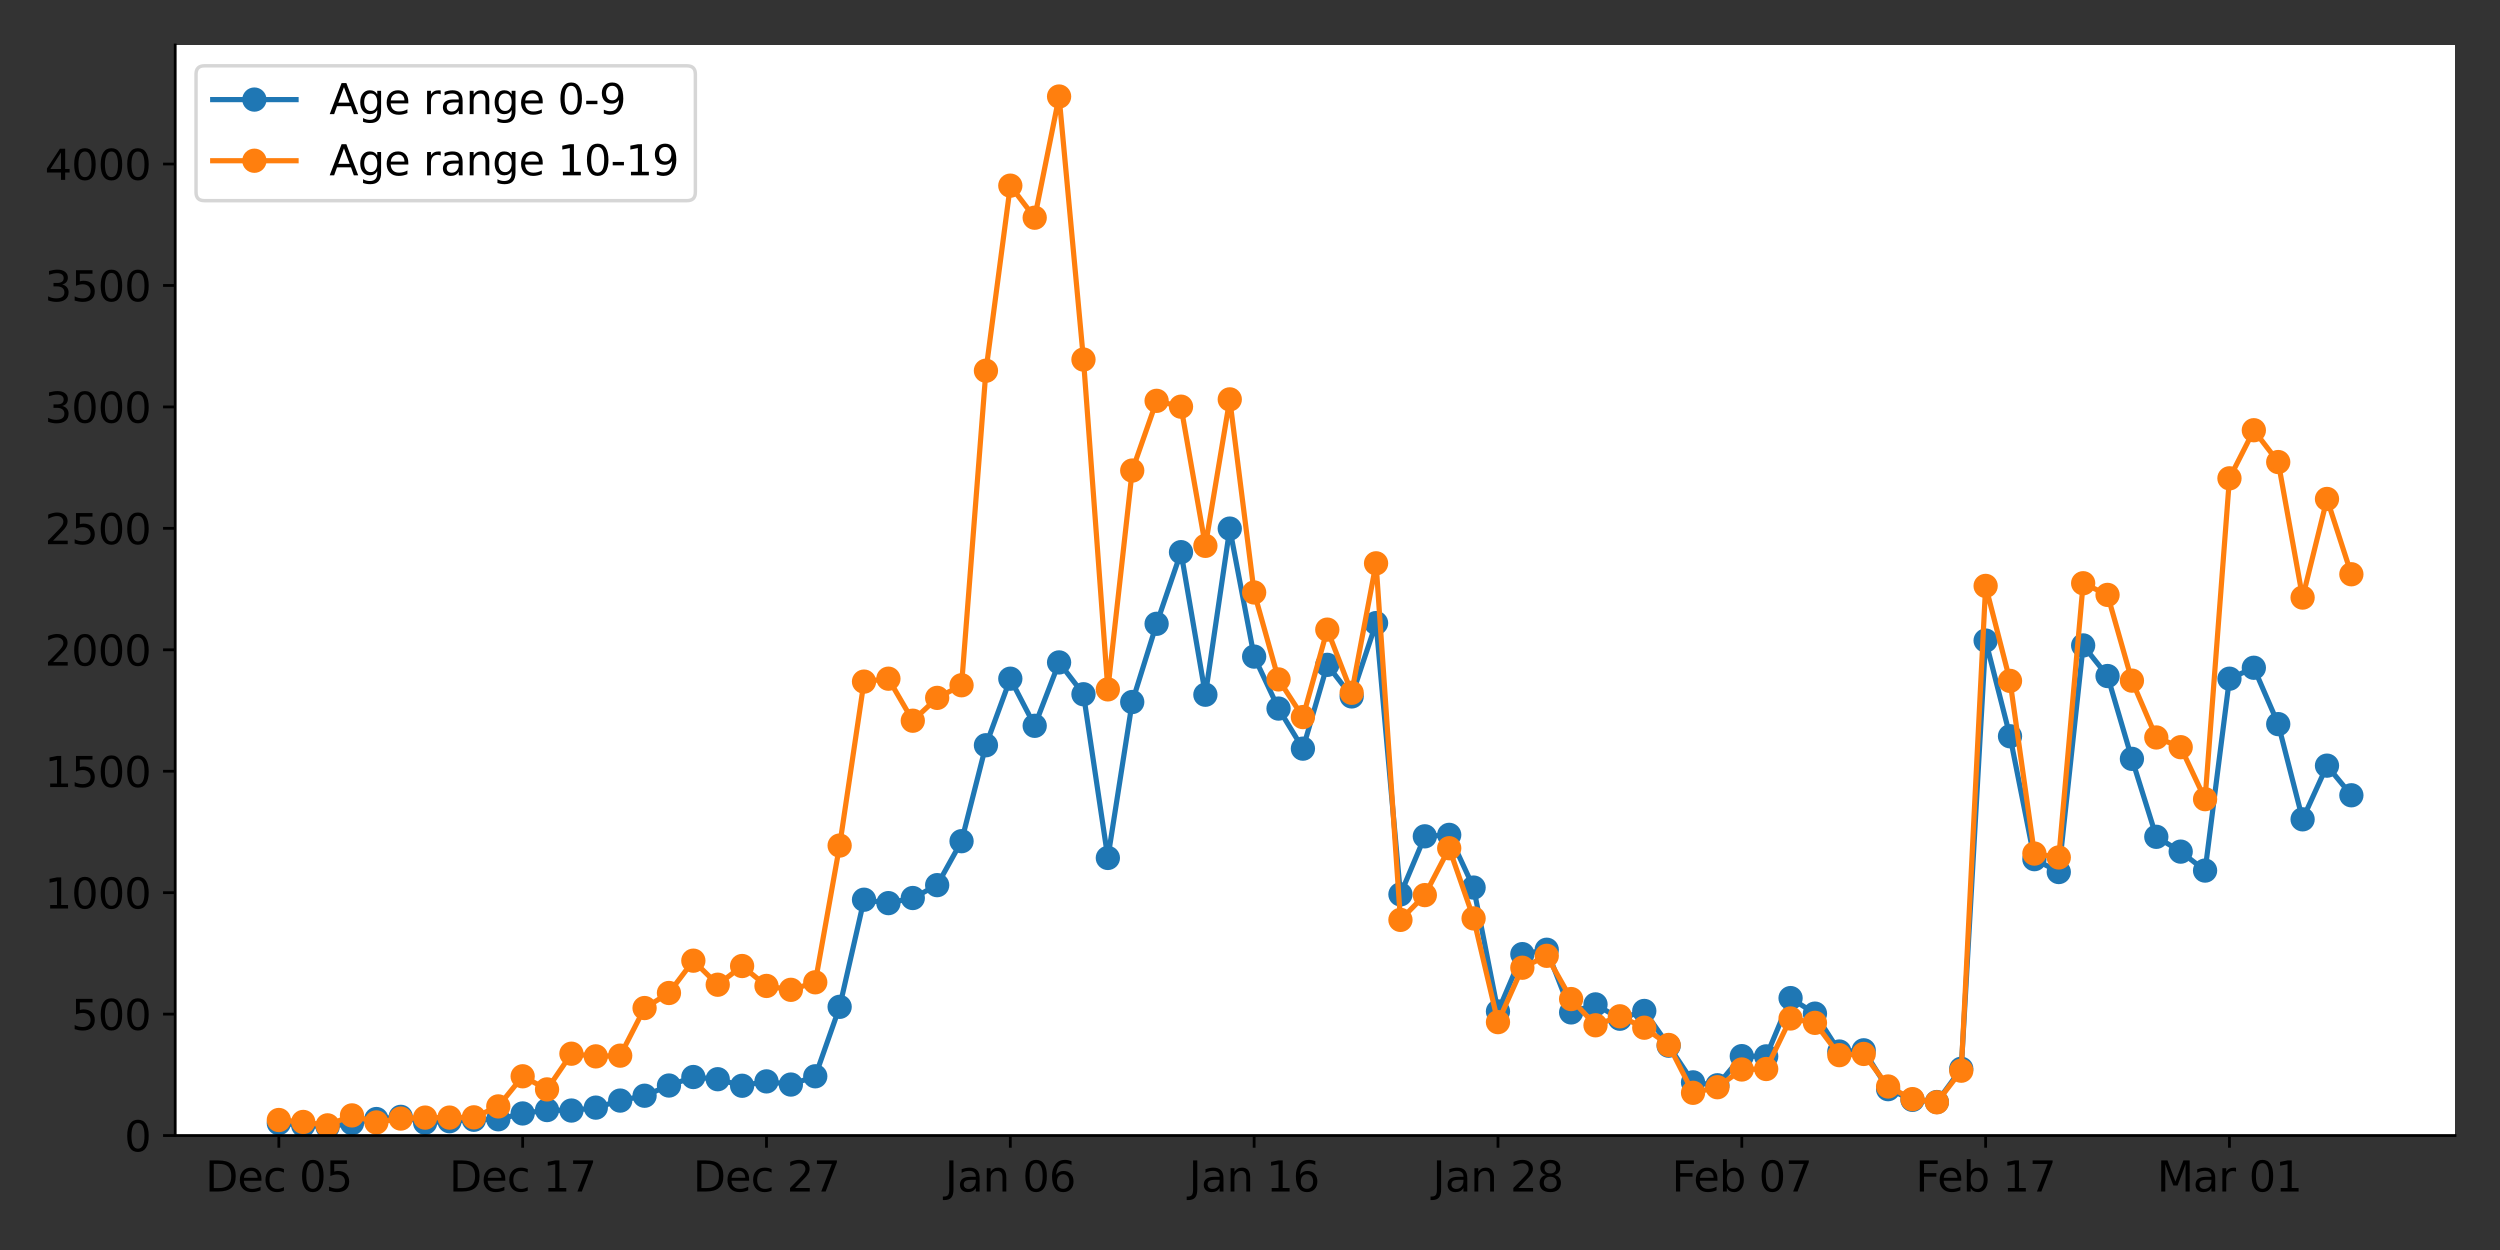 <?xml version="1.0" encoding="utf-8" standalone="no"?>
<!DOCTYPE svg PUBLIC "-//W3C//DTD SVG 1.1//EN"
  "http://www.w3.org/Graphics/SVG/1.1/DTD/svg11.dtd">
<svg xmlns:xlink="http://www.w3.org/1999/xlink" width="720pt" height="360pt" viewBox="0 0 720 360" xmlns="http://www.w3.org/2000/svg" version="1.1">
 <rect x="0" y="0" width="720" height="360" fill="#333333" stroke="none"/>
 <defs>
  <style type="text/css">*{stroke-linejoin: round; stroke-linecap: butt}</style>
 </defs>
 <g id="figure_1">
  <g id="patch_1">
   <path d="M 0 360 
L 720 360 
L 720 0 
L 0 0 
L 0 360 
z
" style="fill: none"/>
  </g>
  <g id="axes_1">
   <g id="patch_2">
    <path d="M 50.46 327.04 
L 707.04 327.04 
L 707.04 12.96 
L 50.46 12.96 
z
" style="fill: #ffffff"/>
   </g>
   <g id="matplotlib.axis_1">
    <g id="xtick_1">
     <g id="line2d_1">
      <defs>
       <path id="m0ef65690ad" d="M 0 0 
L 0 3.5 
" style="stroke: #000000; stroke-width: 0.8"/>
      </defs>
      <g>
       <use xlink:href="#m0ef65690ad" x="80.305" y="327.04" style="stroke: #000000; stroke-width: 0.8"/>
      </g>
     </g>
     <g id="text_1">
      <!-- Dec 05 -->
      <g transform="translate(59.152 343.158)scale(0.12 -0.12)">
       <defs>
        <path id="DejaVuSans-44" d="M 1259 4147 
L 1259 519 
L 2022 519 
Q 2988 519 3436 956 
Q 3884 1394 3884 2338 
Q 3884 3275 3436 3711 
Q 2988 4147 2022 4147 
L 1259 4147 
z
M 628 4666 
L 1925 4666 
Q 3281 4666 3915 4102 
Q 4550 3538 4550 2338 
Q 4550 1131 3912 565 
Q 3275 0 1925 0 
L 628 0 
L 628 4666 
z
" transform="scale(0.016)"/>
        <path id="DejaVuSans-65" d="M 3597 1894 
L 3597 1613 
L 953 1613 
Q 991 1019 1311 708 
Q 1631 397 2203 397 
Q 2534 397 2845 478 
Q 3156 559 3463 722 
L 3463 178 
Q 3153 47 2828 -22 
Q 2503 -91 2169 -91 
Q 1331 -91 842 396 
Q 353 884 353 1716 
Q 353 2575 817 3079 
Q 1281 3584 2069 3584 
Q 2775 3584 3186 3129 
Q 3597 2675 3597 1894 
z
M 3022 2063 
Q 3016 2534 2758 2815 
Q 2500 3097 2075 3097 
Q 1594 3097 1305 2825 
Q 1016 2553 972 2059 
L 3022 2063 
z
" transform="scale(0.016)"/>
        <path id="DejaVuSans-63" d="M 3122 3366 
L 3122 2828 
Q 2878 2963 2633 3030 
Q 2388 3097 2138 3097 
Q 1578 3097 1268 2742 
Q 959 2388 959 1747 
Q 959 1106 1268 751 
Q 1578 397 2138 397 
Q 2388 397 2633 464 
Q 2878 531 3122 666 
L 3122 134 
Q 2881 22 2623 -34 
Q 2366 -91 2075 -91 
Q 1284 -91 818 406 
Q 353 903 353 1747 
Q 353 2603 823 3093 
Q 1294 3584 2113 3584 
Q 2378 3584 2631 3529 
Q 2884 3475 3122 3366 
z
" transform="scale(0.016)"/>
        <path id="DejaVuSans-20" transform="scale(0.016)"/>
        <path id="DejaVuSans-30" d="M 2034 4250 
Q 1547 4250 1301 3770 
Q 1056 3291 1056 2328 
Q 1056 1369 1301 889 
Q 1547 409 2034 409 
Q 2525 409 2770 889 
Q 3016 1369 3016 2328 
Q 3016 3291 2770 3770 
Q 2525 4250 2034 4250 
z
M 2034 4750 
Q 2819 4750 3233 4129 
Q 3647 3509 3647 2328 
Q 3647 1150 3233 529 
Q 2819 -91 2034 -91 
Q 1250 -91 836 529 
Q 422 1150 422 2328 
Q 422 3509 836 4129 
Q 1250 4750 2034 4750 
z
" transform="scale(0.016)"/>
        <path id="DejaVuSans-35" d="M 691 4666 
L 3169 4666 
L 3169 4134 
L 1269 4134 
L 1269 2991 
Q 1406 3038 1543 3061 
Q 1681 3084 1819 3084 
Q 2600 3084 3056 2656 
Q 3513 2228 3513 1497 
Q 3513 744 3044 326 
Q 2575 -91 1722 -91 
Q 1428 -91 1123 -41 
Q 819 9 494 109 
L 494 744 
Q 775 591 1075 516 
Q 1375 441 1709 441 
Q 2250 441 2565 725 
Q 2881 1009 2881 1497 
Q 2881 1984 2565 2268 
Q 2250 2553 1709 2553 
Q 1456 2553 1204 2497 
Q 953 2441 691 2322 
L 691 4666 
z
" transform="scale(0.016)"/>
       </defs>
       <use xlink:href="#DejaVuSans-44"/>
       <use xlink:href="#DejaVuSans-65" x="77.002"/>
       <use xlink:href="#DejaVuSans-63" x="138.525"/>
       <use xlink:href="#DejaVuSans-20" x="193.506"/>
       <use xlink:href="#DejaVuSans-30" x="225.293"/>
       <use xlink:href="#DejaVuSans-35" x="288.916"/>
      </g>
     </g>
    </g>
    <g id="xtick_2">
     <g id="line2d_2">
      <g>
       <use xlink:href="#m0ef65690ad" x="150.527" y="327.04" style="stroke: #000000; stroke-width: 0.8"/>
      </g>
     </g>
     <g id="text_2">
      <!-- Dec 17 -->
      <g transform="translate(129.374 343.158)scale(0.12 -0.12)">
       <defs>
        <path id="DejaVuSans-31" d="M 794 531 
L 1825 531 
L 1825 4091 
L 703 3866 
L 703 4441 
L 1819 4666 
L 2450 4666 
L 2450 531 
L 3481 531 
L 3481 0 
L 794 0 
L 794 531 
z
" transform="scale(0.016)"/>
        <path id="DejaVuSans-37" d="M 525 4666 
L 3525 4666 
L 3525 4397 
L 1831 0 
L 1172 0 
L 2766 4134 
L 525 4134 
L 525 4666 
z
" transform="scale(0.016)"/>
       </defs>
       <use xlink:href="#DejaVuSans-44"/>
       <use xlink:href="#DejaVuSans-65" x="77.002"/>
       <use xlink:href="#DejaVuSans-63" x="138.525"/>
       <use xlink:href="#DejaVuSans-20" x="193.506"/>
       <use xlink:href="#DejaVuSans-31" x="225.293"/>
       <use xlink:href="#DejaVuSans-37" x="288.916"/>
      </g>
     </g>
    </g>
    <g id="xtick_3">
     <g id="line2d_3">
      <g>
       <use xlink:href="#m0ef65690ad" x="220.749" y="327.04" style="stroke: #000000; stroke-width: 0.8"/>
      </g>
     </g>
     <g id="text_3">
      <!-- Dec 27 -->
      <g transform="translate(199.597 343.158)scale(0.12 -0.12)">
       <defs>
        <path id="DejaVuSans-32" d="M 1228 531 
L 3431 531 
L 3431 0 
L 469 0 
L 469 531 
Q 828 903 1448 1529 
Q 2069 2156 2228 2338 
Q 2531 2678 2651 2914 
Q 2772 3150 2772 3378 
Q 2772 3750 2511 3984 
Q 2250 4219 1831 4219 
Q 1534 4219 1204 4116 
Q 875 4013 500 3803 
L 500 4441 
Q 881 4594 1212 4672 
Q 1544 4750 1819 4750 
Q 2544 4750 2975 4387 
Q 3406 4025 3406 3419 
Q 3406 3131 3298 2873 
Q 3191 2616 2906 2266 
Q 2828 2175 2409 1742 
Q 1991 1309 1228 531 
z
" transform="scale(0.016)"/>
       </defs>
       <use xlink:href="#DejaVuSans-44"/>
       <use xlink:href="#DejaVuSans-65" x="77.002"/>
       <use xlink:href="#DejaVuSans-63" x="138.525"/>
       <use xlink:href="#DejaVuSans-20" x="193.506"/>
       <use xlink:href="#DejaVuSans-32" x="225.293"/>
       <use xlink:href="#DejaVuSans-37" x="288.916"/>
      </g>
     </g>
    </g>
    <g id="xtick_4">
     <g id="line2d_4">
      <g>
       <use xlink:href="#m0ef65690ad" x="290.972" y="327.04" style="stroke: #000000; stroke-width: 0.8"/>
      </g>
     </g>
     <g id="text_4">
      <!-- Jan 06 -->
      <g transform="translate(272.181 343.158)scale(0.12 -0.12)">
       <defs>
        <path id="DejaVuSans-4a" d="M 628 4666 
L 1259 4666 
L 1259 325 
Q 1259 -519 939 -900 
Q 619 -1281 -91 -1281 
L -331 -1281 
L -331 -750 
L -134 -750 
Q 284 -750 456 -515 
Q 628 -281 628 325 
L 628 4666 
z
" transform="scale(0.016)"/>
        <path id="DejaVuSans-61" d="M 2194 1759 
Q 1497 1759 1228 1600 
Q 959 1441 959 1056 
Q 959 750 1161 570 
Q 1363 391 1709 391 
Q 2188 391 2477 730 
Q 2766 1069 2766 1631 
L 2766 1759 
L 2194 1759 
z
M 3341 1997 
L 3341 0 
L 2766 0 
L 2766 531 
Q 2569 213 2275 61 
Q 1981 -91 1556 -91 
Q 1019 -91 701 211 
Q 384 513 384 1019 
Q 384 1609 779 1909 
Q 1175 2209 1959 2209 
L 2766 2209 
L 2766 2266 
Q 2766 2663 2505 2880 
Q 2244 3097 1772 3097 
Q 1472 3097 1187 3025 
Q 903 2953 641 2809 
L 641 3341 
Q 956 3463 1253 3523 
Q 1550 3584 1831 3584 
Q 2591 3584 2966 3190 
Q 3341 2797 3341 1997 
z
" transform="scale(0.016)"/>
        <path id="DejaVuSans-6e" d="M 3513 2113 
L 3513 0 
L 2938 0 
L 2938 2094 
Q 2938 2591 2744 2837 
Q 2550 3084 2163 3084 
Q 1697 3084 1428 2787 
Q 1159 2491 1159 1978 
L 1159 0 
L 581 0 
L 581 3500 
L 1159 3500 
L 1159 2956 
Q 1366 3272 1645 3428 
Q 1925 3584 2291 3584 
Q 2894 3584 3203 3211 
Q 3513 2838 3513 2113 
z
" transform="scale(0.016)"/>
        <path id="DejaVuSans-36" d="M 2113 2584 
Q 1688 2584 1439 2293 
Q 1191 2003 1191 1497 
Q 1191 994 1439 701 
Q 1688 409 2113 409 
Q 2538 409 2786 701 
Q 3034 994 3034 1497 
Q 3034 2003 2786 2293 
Q 2538 2584 2113 2584 
z
M 3366 4563 
L 3366 3988 
Q 3128 4100 2886 4159 
Q 2644 4219 2406 4219 
Q 1781 4219 1451 3797 
Q 1122 3375 1075 2522 
Q 1259 2794 1537 2939 
Q 1816 3084 2150 3084 
Q 2853 3084 3261 2657 
Q 3669 2231 3669 1497 
Q 3669 778 3244 343 
Q 2819 -91 2113 -91 
Q 1303 -91 875 529 
Q 447 1150 447 2328 
Q 447 3434 972 4092 
Q 1497 4750 2381 4750 
Q 2619 4750 2861 4703 
Q 3103 4656 3366 4563 
z
" transform="scale(0.016)"/>
       </defs>
       <use xlink:href="#DejaVuSans-4a"/>
       <use xlink:href="#DejaVuSans-61" x="29.492"/>
       <use xlink:href="#DejaVuSans-6e" x="90.771"/>
       <use xlink:href="#DejaVuSans-20" x="154.15"/>
       <use xlink:href="#DejaVuSans-30" x="185.938"/>
       <use xlink:href="#DejaVuSans-36" x="249.561"/>
      </g>
     </g>
    </g>
    <g id="xtick_5">
     <g id="line2d_5">
      <g>
       <use xlink:href="#m0ef65690ad" x="361.194" y="327.04" style="stroke: #000000; stroke-width: 0.8"/>
      </g>
     </g>
     <g id="text_5">
      <!-- Jan 16 -->
      <g transform="translate(342.403 343.158)scale(0.12 -0.12)">
       <use xlink:href="#DejaVuSans-4a"/>
       <use xlink:href="#DejaVuSans-61" x="29.492"/>
       <use xlink:href="#DejaVuSans-6e" x="90.771"/>
       <use xlink:href="#DejaVuSans-20" x="154.15"/>
       <use xlink:href="#DejaVuSans-31" x="185.938"/>
       <use xlink:href="#DejaVuSans-36" x="249.561"/>
      </g>
     </g>
    </g>
    <g id="xtick_6">
     <g id="line2d_6">
      <g>
       <use xlink:href="#m0ef65690ad" x="431.417" y="327.04" style="stroke: #000000; stroke-width: 0.8"/>
      </g>
     </g>
     <g id="text_6">
      <!-- Jan 28 -->
      <g transform="translate(412.626 343.158)scale(0.12 -0.12)">
       <defs>
        <path id="DejaVuSans-38" d="M 2034 2216 
Q 1584 2216 1326 1975 
Q 1069 1734 1069 1313 
Q 1069 891 1326 650 
Q 1584 409 2034 409 
Q 2484 409 2743 651 
Q 3003 894 3003 1313 
Q 3003 1734 2745 1975 
Q 2488 2216 2034 2216 
z
M 1403 2484 
Q 997 2584 770 2862 
Q 544 3141 544 3541 
Q 544 4100 942 4425 
Q 1341 4750 2034 4750 
Q 2731 4750 3128 4425 
Q 3525 4100 3525 3541 
Q 3525 3141 3298 2862 
Q 3072 2584 2669 2484 
Q 3125 2378 3379 2068 
Q 3634 1759 3634 1313 
Q 3634 634 3220 271 
Q 2806 -91 2034 -91 
Q 1263 -91 848 271 
Q 434 634 434 1313 
Q 434 1759 690 2068 
Q 947 2378 1403 2484 
z
M 1172 3481 
Q 1172 3119 1398 2916 
Q 1625 2713 2034 2713 
Q 2441 2713 2670 2916 
Q 2900 3119 2900 3481 
Q 2900 3844 2670 4047 
Q 2441 4250 2034 4250 
Q 1625 4250 1398 4047 
Q 1172 3844 1172 3481 
z
" transform="scale(0.016)"/>
       </defs>
       <use xlink:href="#DejaVuSans-4a"/>
       <use xlink:href="#DejaVuSans-61" x="29.492"/>
       <use xlink:href="#DejaVuSans-6e" x="90.771"/>
       <use xlink:href="#DejaVuSans-20" x="154.15"/>
       <use xlink:href="#DejaVuSans-32" x="185.938"/>
       <use xlink:href="#DejaVuSans-38" x="249.561"/>
      </g>
     </g>
    </g>
    <g id="xtick_7">
     <g id="line2d_7">
      <g>
       <use xlink:href="#m0ef65690ad" x="501.639" y="327.04" style="stroke: #000000; stroke-width: 0.8"/>
      </g>
     </g>
     <g id="text_7">
      <!-- Feb 07 -->
      <g transform="translate(481.476 343.158)scale(0.12 -0.12)">
       <defs>
        <path id="DejaVuSans-46" d="M 628 4666 
L 3309 4666 
L 3309 4134 
L 1259 4134 
L 1259 2759 
L 3109 2759 
L 3109 2228 
L 1259 2228 
L 1259 0 
L 628 0 
L 628 4666 
z
" transform="scale(0.016)"/>
        <path id="DejaVuSans-62" d="M 3116 1747 
Q 3116 2381 2855 2742 
Q 2594 3103 2138 3103 
Q 1681 3103 1420 2742 
Q 1159 2381 1159 1747 
Q 1159 1113 1420 752 
Q 1681 391 2138 391 
Q 2594 391 2855 752 
Q 3116 1113 3116 1747 
z
M 1159 2969 
Q 1341 3281 1617 3432 
Q 1894 3584 2278 3584 
Q 2916 3584 3314 3078 
Q 3713 2572 3713 1747 
Q 3713 922 3314 415 
Q 2916 -91 2278 -91 
Q 1894 -91 1617 61 
Q 1341 213 1159 525 
L 1159 0 
L 581 0 
L 581 4863 
L 1159 4863 
L 1159 2969 
z
" transform="scale(0.016)"/>
       </defs>
       <use xlink:href="#DejaVuSans-46"/>
       <use xlink:href="#DejaVuSans-65" x="52.02"/>
       <use xlink:href="#DejaVuSans-62" x="113.543"/>
       <use xlink:href="#DejaVuSans-20" x="177.02"/>
       <use xlink:href="#DejaVuSans-30" x="208.807"/>
       <use xlink:href="#DejaVuSans-37" x="272.43"/>
      </g>
     </g>
    </g>
    <g id="xtick_8">
     <g id="line2d_8">
      <g>
       <use xlink:href="#m0ef65690ad" x="571.862" y="327.04" style="stroke: #000000; stroke-width: 0.8"/>
      </g>
     </g>
     <g id="text_8">
      <!-- Feb 17 -->
      <g transform="translate(551.698 343.158)scale(0.12 -0.12)">
       <use xlink:href="#DejaVuSans-46"/>
       <use xlink:href="#DejaVuSans-65" x="52.02"/>
       <use xlink:href="#DejaVuSans-62" x="113.543"/>
       <use xlink:href="#DejaVuSans-20" x="177.02"/>
       <use xlink:href="#DejaVuSans-31" x="208.807"/>
       <use xlink:href="#DejaVuSans-37" x="272.43"/>
      </g>
     </g>
    </g>
    <g id="xtick_9">
     <g id="line2d_9">
      <g>
       <use xlink:href="#m0ef65690ad" x="642.084" y="327.04" style="stroke: #000000; stroke-width: 0.8"/>
      </g>
     </g>
     <g id="text_9">
      <!-- Mar 01 -->
      <g transform="translate(621.222 343.158)scale(0.12 -0.12)">
       <defs>
        <path id="DejaVuSans-4d" d="M 628 4666 
L 1569 4666 
L 2759 1491 
L 3956 4666 
L 4897 4666 
L 4897 0 
L 4281 0 
L 4281 4097 
L 3078 897 
L 2444 897 
L 1241 4097 
L 1241 0 
L 628 0 
L 628 4666 
z
" transform="scale(0.016)"/>
        <path id="DejaVuSans-72" d="M 2631 2963 
Q 2534 3019 2420 3045 
Q 2306 3072 2169 3072 
Q 1681 3072 1420 2755 
Q 1159 2438 1159 1844 
L 1159 0 
L 581 0 
L 581 3500 
L 1159 3500 
L 1159 2956 
Q 1341 3275 1631 3429 
Q 1922 3584 2338 3584 
Q 2397 3584 2469 3576 
Q 2541 3569 2628 3553 
L 2631 2963 
z
" transform="scale(0.016)"/>
       </defs>
       <use xlink:href="#DejaVuSans-4d"/>
       <use xlink:href="#DejaVuSans-61" x="86.279"/>
       <use xlink:href="#DejaVuSans-72" x="147.559"/>
       <use xlink:href="#DejaVuSans-20" x="188.672"/>
       <use xlink:href="#DejaVuSans-30" x="220.459"/>
       <use xlink:href="#DejaVuSans-31" x="284.082"/>
      </g>
     </g>
    </g>
   </g>
   <g id="matplotlib.axis_2">
    <g id="ytick_1">
     <g id="line2d_10">
      <defs>
       <path id="mef4569bf23" d="M 0 0 
L -3.5 0 
" style="stroke: #000000; stroke-width: 0.8"/>
      </defs>
      <g>
       <use xlink:href="#mef4569bf23" x="50.46" y="327.04" style="stroke: #000000; stroke-width: 0.8"/>
      </g>
     </g>
     <g id="text_10">
      <!-- 0 -->
      <g transform="translate(35.825 331.599)scale(0.12 -0.12)">
       <use xlink:href="#DejaVuSans-30"/>
      </g>
     </g>
    </g>
    <g id="ytick_2">
     <g id="line2d_11">
      <g>
       <use xlink:href="#mef4569bf23" x="50.46" y="292.065" style="stroke: #000000; stroke-width: 0.8"/>
      </g>
     </g>
     <g id="text_11">
      <!-- 500 -->
      <g transform="translate(20.555 296.624)scale(0.12 -0.12)">
       <use xlink:href="#DejaVuSans-35"/>
       <use xlink:href="#DejaVuSans-30" x="63.623"/>
       <use xlink:href="#DejaVuSans-30" x="127.246"/>
      </g>
     </g>
    </g>
    <g id="ytick_3">
     <g id="line2d_12">
      <g>
       <use xlink:href="#mef4569bf23" x="50.46" y="257.091" style="stroke: #000000; stroke-width: 0.8"/>
      </g>
     </g>
     <g id="text_12">
      <!-- 1000 -->
      <g transform="translate(12.92 261.65)scale(0.12 -0.12)">
       <use xlink:href="#DejaVuSans-31"/>
       <use xlink:href="#DejaVuSans-30" x="63.623"/>
       <use xlink:href="#DejaVuSans-30" x="127.246"/>
       <use xlink:href="#DejaVuSans-30" x="190.869"/>
      </g>
     </g>
    </g>
    <g id="ytick_4">
     <g id="line2d_13">
      <g>
       <use xlink:href="#mef4569bf23" x="50.46" y="222.116" style="stroke: #000000; stroke-width: 0.8"/>
      </g>
     </g>
     <g id="text_13">
      <!-- 1500 -->
      <g transform="translate(12.92 226.675)scale(0.12 -0.12)">
       <use xlink:href="#DejaVuSans-31"/>
       <use xlink:href="#DejaVuSans-35" x="63.623"/>
       <use xlink:href="#DejaVuSans-30" x="127.246"/>
       <use xlink:href="#DejaVuSans-30" x="190.869"/>
      </g>
     </g>
    </g>
    <g id="ytick_5">
     <g id="line2d_14">
      <g>
       <use xlink:href="#mef4569bf23" x="50.46" y="187.141" style="stroke: #000000; stroke-width: 0.8"/>
      </g>
     </g>
     <g id="text_14">
      <!-- 2000 -->
      <g transform="translate(12.92 191.7)scale(0.12 -0.12)">
       <use xlink:href="#DejaVuSans-32"/>
       <use xlink:href="#DejaVuSans-30" x="63.623"/>
       <use xlink:href="#DejaVuSans-30" x="127.246"/>
       <use xlink:href="#DejaVuSans-30" x="190.869"/>
      </g>
     </g>
    </g>
    <g id="ytick_6">
     <g id="line2d_15">
      <g>
       <use xlink:href="#mef4569bf23" x="50.46" y="152.166" style="stroke: #000000; stroke-width: 0.8"/>
      </g>
     </g>
     <g id="text_15">
      <!-- 2500 -->
      <g transform="translate(12.92 156.725)scale(0.12 -0.12)">
       <use xlink:href="#DejaVuSans-32"/>
       <use xlink:href="#DejaVuSans-35" x="63.623"/>
       <use xlink:href="#DejaVuSans-30" x="127.246"/>
       <use xlink:href="#DejaVuSans-30" x="190.869"/>
      </g>
     </g>
    </g>
    <g id="ytick_7">
     <g id="line2d_16">
      <g>
       <use xlink:href="#mef4569bf23" x="50.46" y="117.192" style="stroke: #000000; stroke-width: 0.8"/>
      </g>
     </g>
     <g id="text_16">
      <!-- 3000 -->
      <g transform="translate(12.92 121.751)scale(0.12 -0.12)">
       <defs>
        <path id="DejaVuSans-33" d="M 2597 2516 
Q 3050 2419 3304 2112 
Q 3559 1806 3559 1356 
Q 3559 666 3084 287 
Q 2609 -91 1734 -91 
Q 1441 -91 1130 -33 
Q 819 25 488 141 
L 488 750 
Q 750 597 1062 519 
Q 1375 441 1716 441 
Q 2309 441 2620 675 
Q 2931 909 2931 1356 
Q 2931 1769 2642 2001 
Q 2353 2234 1838 2234 
L 1294 2234 
L 1294 2753 
L 1863 2753 
Q 2328 2753 2575 2939 
Q 2822 3125 2822 3475 
Q 2822 3834 2567 4026 
Q 2313 4219 1838 4219 
Q 1578 4219 1281 4162 
Q 984 4106 628 3988 
L 628 4550 
Q 988 4650 1302 4700 
Q 1616 4750 1894 4750 
Q 2613 4750 3031 4423 
Q 3450 4097 3450 3541 
Q 3450 3153 3228 2886 
Q 3006 2619 2597 2516 
z
" transform="scale(0.016)"/>
       </defs>
       <use xlink:href="#DejaVuSans-33"/>
       <use xlink:href="#DejaVuSans-30" x="63.623"/>
       <use xlink:href="#DejaVuSans-30" x="127.246"/>
       <use xlink:href="#DejaVuSans-30" x="190.869"/>
      </g>
     </g>
    </g>
    <g id="ytick_8">
     <g id="line2d_17">
      <g>
       <use xlink:href="#mef4569bf23" x="50.46" y="82.217" style="stroke: #000000; stroke-width: 0.8"/>
      </g>
     </g>
     <g id="text_17">
      <!-- 3500 -->
      <g transform="translate(12.92 86.776)scale(0.12 -0.12)">
       <use xlink:href="#DejaVuSans-33"/>
       <use xlink:href="#DejaVuSans-35" x="63.623"/>
       <use xlink:href="#DejaVuSans-30" x="127.246"/>
       <use xlink:href="#DejaVuSans-30" x="190.869"/>
      </g>
     </g>
    </g>
    <g id="ytick_9">
     <g id="line2d_18">
      <g>
       <use xlink:href="#mef4569bf23" x="50.46" y="47.242" style="stroke: #000000; stroke-width: 0.8"/>
      </g>
     </g>
     <g id="text_18">
      <!-- 4000 -->
      <g transform="translate(12.92 51.801)scale(0.12 -0.12)">
       <defs>
        <path id="DejaVuSans-34" d="M 2419 4116 
L 825 1625 
L 2419 1625 
L 2419 4116 
z
M 2253 4666 
L 3047 4666 
L 3047 1625 
L 3713 1625 
L 3713 1100 
L 3047 1100 
L 3047 0 
L 2419 0 
L 2419 1100 
L 313 1100 
L 313 1709 
L 2253 4666 
z
" transform="scale(0.016)"/>
       </defs>
       <use xlink:href="#DejaVuSans-34"/>
       <use xlink:href="#DejaVuSans-30" x="63.623"/>
       <use xlink:href="#DejaVuSans-30" x="127.246"/>
       <use xlink:href="#DejaVuSans-30" x="190.869"/>
      </g>
     </g>
    </g>
   </g>
   <g id="line2d_19">
    <path d="M 80.305 323.473 
L 87.327 324.102 
L 94.349 324.522 
L 101.371 323.473 
L 108.394 322.283 
L 115.416 321.654 
L 122.438 323.333 
L 129.46 322.913 
L 136.483 322.493 
L 143.505 322.353 
L 150.527 320.675 
L 157.549 319.695 
L 164.571 319.835 
L 171.594 318.996 
L 178.616 316.967 
L 185.638 315.568 
L 192.66 312.63 
L 199.683 310.182 
L 206.705 310.812 
L 213.727 312.7 
L 220.749 311.441 
L 227.772 312.351 
L 234.794 309.972 
L 241.816 289.967 
L 248.838 259.119 
L 255.861 260.098 
L 262.883 258.629 
L 269.905 254.922 
L 276.927 242.261 
L 283.95 214.631 
L 290.972 195.465 
L 297.994 209.035 
L 305.016 190.778 
L 312.039 199.942 
L 319.061 247.088 
L 326.083 202.18 
L 333.105 179.657 
L 340.128 159.021 
L 347.15 200.082 
L 354.172 152.236 
L 361.194 189.1 
L 368.217 204.069 
L 375.239 215.611 
L 382.261 191.478 
L 389.283 200.571 
L 396.306 179.447 
L 403.328 257.58 
L 410.35 240.862 
L 417.372 240.443 
L 424.395 255.622 
L 431.417 291.296 
L 438.439 274.788 
L 445.461 273.529 
L 452.484 291.576 
L 459.506 289.267 
L 466.528 293.394 
L 473.55 291.156 
L 480.573 301.159 
L 487.595 311.721 
L 494.617 312.56 
L 501.639 304.167 
L 508.662 304.236 
L 515.684 287.449 
L 522.706 291.925 
L 529.728 302.837 
L 536.751 302.488 
L 543.773 313.68 
L 550.795 316.757 
L 557.817 317.387 
L 564.84 307.804 
L 571.862 184.483 
L 578.884 212.043 
L 585.906 247.438 
L 592.929 251.145 
L 599.951 185.882 
L 606.973 194.696 
L 613.995 218.548 
L 621.017 241.002 
L 628.04 245.269 
L 635.062 250.725 
L 642.084 195.465 
L 649.106 192.317 
L 656.129 208.546 
L 663.151 235.966 
L 670.173 220.507 
L 677.195 229.041 
" clip-path="url(#pe8ca43d24d)" style="fill: none; stroke: #1f77b4; stroke-width: 1.5; stroke-linecap: square"/>
    <defs>
     <path id="meb3c4a6426" d="M 0 3 
C 0.796 3 1.559 2.684 2.121 2.121 
C 2.684 1.559 3 0.796 3 0 
C 3 -0.796 2.684 -1.559 2.121 -2.121 
C 1.559 -2.684 0.796 -3 0 -3 
C -0.796 -3 -1.559 -2.684 -2.121 -2.121 
C -2.684 -1.559 -3 -0.796 -3 0 
C -3 0.796 -2.684 1.559 -2.121 2.121 
C -1.559 2.684 -0.796 3 0 3 
z
" style="stroke: #1f77b4"/>
    </defs>
    <g clip-path="url(#pe8ca43d24d)">
     <use xlink:href="#meb3c4a6426" x="80.305" y="323.473" style="fill: #1f77b4; stroke: #1f77b4"/>
     <use xlink:href="#meb3c4a6426" x="87.327" y="324.102" style="fill: #1f77b4; stroke: #1f77b4"/>
     <use xlink:href="#meb3c4a6426" x="94.349" y="324.522" style="fill: #1f77b4; stroke: #1f77b4"/>
     <use xlink:href="#meb3c4a6426" x="101.371" y="323.473" style="fill: #1f77b4; stroke: #1f77b4"/>
     <use xlink:href="#meb3c4a6426" x="108.394" y="322.283" style="fill: #1f77b4; stroke: #1f77b4"/>
     <use xlink:href="#meb3c4a6426" x="115.416" y="321.654" style="fill: #1f77b4; stroke: #1f77b4"/>
     <use xlink:href="#meb3c4a6426" x="122.438" y="323.333" style="fill: #1f77b4; stroke: #1f77b4"/>
     <use xlink:href="#meb3c4a6426" x="129.46" y="322.913" style="fill: #1f77b4; stroke: #1f77b4"/>
     <use xlink:href="#meb3c4a6426" x="136.483" y="322.493" style="fill: #1f77b4; stroke: #1f77b4"/>
     <use xlink:href="#meb3c4a6426" x="143.505" y="322.353" style="fill: #1f77b4; stroke: #1f77b4"/>
     <use xlink:href="#meb3c4a6426" x="150.527" y="320.675" style="fill: #1f77b4; stroke: #1f77b4"/>
     <use xlink:href="#meb3c4a6426" x="157.549" y="319.695" style="fill: #1f77b4; stroke: #1f77b4"/>
     <use xlink:href="#meb3c4a6426" x="164.571" y="319.835" style="fill: #1f77b4; stroke: #1f77b4"/>
     <use xlink:href="#meb3c4a6426" x="171.594" y="318.996" style="fill: #1f77b4; stroke: #1f77b4"/>
     <use xlink:href="#meb3c4a6426" x="178.616" y="316.967" style="fill: #1f77b4; stroke: #1f77b4"/>
     <use xlink:href="#meb3c4a6426" x="185.638" y="315.568" style="fill: #1f77b4; stroke: #1f77b4"/>
     <use xlink:href="#meb3c4a6426" x="192.66" y="312.63" style="fill: #1f77b4; stroke: #1f77b4"/>
     <use xlink:href="#meb3c4a6426" x="199.683" y="310.182" style="fill: #1f77b4; stroke: #1f77b4"/>
     <use xlink:href="#meb3c4a6426" x="206.705" y="310.812" style="fill: #1f77b4; stroke: #1f77b4"/>
     <use xlink:href="#meb3c4a6426" x="213.727" y="312.7" style="fill: #1f77b4; stroke: #1f77b4"/>
     <use xlink:href="#meb3c4a6426" x="220.749" y="311.441" style="fill: #1f77b4; stroke: #1f77b4"/>
     <use xlink:href="#meb3c4a6426" x="227.772" y="312.351" style="fill: #1f77b4; stroke: #1f77b4"/>
     <use xlink:href="#meb3c4a6426" x="234.794" y="309.972" style="fill: #1f77b4; stroke: #1f77b4"/>
     <use xlink:href="#meb3c4a6426" x="241.816" y="289.967" style="fill: #1f77b4; stroke: #1f77b4"/>
     <use xlink:href="#meb3c4a6426" x="248.838" y="259.119" style="fill: #1f77b4; stroke: #1f77b4"/>
     <use xlink:href="#meb3c4a6426" x="255.861" y="260.098" style="fill: #1f77b4; stroke: #1f77b4"/>
     <use xlink:href="#meb3c4a6426" x="262.883" y="258.629" style="fill: #1f77b4; stroke: #1f77b4"/>
     <use xlink:href="#meb3c4a6426" x="269.905" y="254.922" style="fill: #1f77b4; stroke: #1f77b4"/>
     <use xlink:href="#meb3c4a6426" x="276.927" y="242.261" style="fill: #1f77b4; stroke: #1f77b4"/>
     <use xlink:href="#meb3c4a6426" x="283.95" y="214.631" style="fill: #1f77b4; stroke: #1f77b4"/>
     <use xlink:href="#meb3c4a6426" x="290.972" y="195.465" style="fill: #1f77b4; stroke: #1f77b4"/>
     <use xlink:href="#meb3c4a6426" x="297.994" y="209.035" style="fill: #1f77b4; stroke: #1f77b4"/>
     <use xlink:href="#meb3c4a6426" x="305.016" y="190.778" style="fill: #1f77b4; stroke: #1f77b4"/>
     <use xlink:href="#meb3c4a6426" x="312.039" y="199.942" style="fill: #1f77b4; stroke: #1f77b4"/>
     <use xlink:href="#meb3c4a6426" x="319.061" y="247.088" style="fill: #1f77b4; stroke: #1f77b4"/>
     <use xlink:href="#meb3c4a6426" x="326.083" y="202.18" style="fill: #1f77b4; stroke: #1f77b4"/>
     <use xlink:href="#meb3c4a6426" x="333.105" y="179.657" style="fill: #1f77b4; stroke: #1f77b4"/>
     <use xlink:href="#meb3c4a6426" x="340.128" y="159.021" style="fill: #1f77b4; stroke: #1f77b4"/>
     <use xlink:href="#meb3c4a6426" x="347.15" y="200.082" style="fill: #1f77b4; stroke: #1f77b4"/>
     <use xlink:href="#meb3c4a6426" x="354.172" y="152.236" style="fill: #1f77b4; stroke: #1f77b4"/>
     <use xlink:href="#meb3c4a6426" x="361.194" y="189.1" style="fill: #1f77b4; stroke: #1f77b4"/>
     <use xlink:href="#meb3c4a6426" x="368.217" y="204.069" style="fill: #1f77b4; stroke: #1f77b4"/>
     <use xlink:href="#meb3c4a6426" x="375.239" y="215.611" style="fill: #1f77b4; stroke: #1f77b4"/>
     <use xlink:href="#meb3c4a6426" x="382.261" y="191.478" style="fill: #1f77b4; stroke: #1f77b4"/>
     <use xlink:href="#meb3c4a6426" x="389.283" y="200.571" style="fill: #1f77b4; stroke: #1f77b4"/>
     <use xlink:href="#meb3c4a6426" x="396.306" y="179.447" style="fill: #1f77b4; stroke: #1f77b4"/>
     <use xlink:href="#meb3c4a6426" x="403.328" y="257.58" style="fill: #1f77b4; stroke: #1f77b4"/>
     <use xlink:href="#meb3c4a6426" x="410.35" y="240.862" style="fill: #1f77b4; stroke: #1f77b4"/>
     <use xlink:href="#meb3c4a6426" x="417.372" y="240.443" style="fill: #1f77b4; stroke: #1f77b4"/>
     <use xlink:href="#meb3c4a6426" x="424.395" y="255.622" style="fill: #1f77b4; stroke: #1f77b4"/>
     <use xlink:href="#meb3c4a6426" x="431.417" y="291.296" style="fill: #1f77b4; stroke: #1f77b4"/>
     <use xlink:href="#meb3c4a6426" x="438.439" y="274.788" style="fill: #1f77b4; stroke: #1f77b4"/>
     <use xlink:href="#meb3c4a6426" x="445.461" y="273.529" style="fill: #1f77b4; stroke: #1f77b4"/>
     <use xlink:href="#meb3c4a6426" x="452.484" y="291.576" style="fill: #1f77b4; stroke: #1f77b4"/>
     <use xlink:href="#meb3c4a6426" x="459.506" y="289.267" style="fill: #1f77b4; stroke: #1f77b4"/>
     <use xlink:href="#meb3c4a6426" x="466.528" y="293.394" style="fill: #1f77b4; stroke: #1f77b4"/>
     <use xlink:href="#meb3c4a6426" x="473.55" y="291.156" style="fill: #1f77b4; stroke: #1f77b4"/>
     <use xlink:href="#meb3c4a6426" x="480.573" y="301.159" style="fill: #1f77b4; stroke: #1f77b4"/>
     <use xlink:href="#meb3c4a6426" x="487.595" y="311.721" style="fill: #1f77b4; stroke: #1f77b4"/>
     <use xlink:href="#meb3c4a6426" x="494.617" y="312.56" style="fill: #1f77b4; stroke: #1f77b4"/>
     <use xlink:href="#meb3c4a6426" x="501.639" y="304.167" style="fill: #1f77b4; stroke: #1f77b4"/>
     <use xlink:href="#meb3c4a6426" x="508.662" y="304.236" style="fill: #1f77b4; stroke: #1f77b4"/>
     <use xlink:href="#meb3c4a6426" x="515.684" y="287.449" style="fill: #1f77b4; stroke: #1f77b4"/>
     <use xlink:href="#meb3c4a6426" x="522.706" y="291.925" style="fill: #1f77b4; stroke: #1f77b4"/>
     <use xlink:href="#meb3c4a6426" x="529.728" y="302.837" style="fill: #1f77b4; stroke: #1f77b4"/>
     <use xlink:href="#meb3c4a6426" x="536.751" y="302.488" style="fill: #1f77b4; stroke: #1f77b4"/>
     <use xlink:href="#meb3c4a6426" x="543.773" y="313.68" style="fill: #1f77b4; stroke: #1f77b4"/>
     <use xlink:href="#meb3c4a6426" x="550.795" y="316.757" style="fill: #1f77b4; stroke: #1f77b4"/>
     <use xlink:href="#meb3c4a6426" x="557.817" y="317.387" style="fill: #1f77b4; stroke: #1f77b4"/>
     <use xlink:href="#meb3c4a6426" x="564.84" y="307.804" style="fill: #1f77b4; stroke: #1f77b4"/>
     <use xlink:href="#meb3c4a6426" x="571.862" y="184.483" style="fill: #1f77b4; stroke: #1f77b4"/>
     <use xlink:href="#meb3c4a6426" x="578.884" y="212.043" style="fill: #1f77b4; stroke: #1f77b4"/>
     <use xlink:href="#meb3c4a6426" x="585.906" y="247.438" style="fill: #1f77b4; stroke: #1f77b4"/>
     <use xlink:href="#meb3c4a6426" x="592.929" y="251.145" style="fill: #1f77b4; stroke: #1f77b4"/>
     <use xlink:href="#meb3c4a6426" x="599.951" y="185.882" style="fill: #1f77b4; stroke: #1f77b4"/>
     <use xlink:href="#meb3c4a6426" x="606.973" y="194.696" style="fill: #1f77b4; stroke: #1f77b4"/>
     <use xlink:href="#meb3c4a6426" x="613.995" y="218.548" style="fill: #1f77b4; stroke: #1f77b4"/>
     <use xlink:href="#meb3c4a6426" x="621.017" y="241.002" style="fill: #1f77b4; stroke: #1f77b4"/>
     <use xlink:href="#meb3c4a6426" x="628.04" y="245.269" style="fill: #1f77b4; stroke: #1f77b4"/>
     <use xlink:href="#meb3c4a6426" x="635.062" y="250.725" style="fill: #1f77b4; stroke: #1f77b4"/>
     <use xlink:href="#meb3c4a6426" x="642.084" y="195.465" style="fill: #1f77b4; stroke: #1f77b4"/>
     <use xlink:href="#meb3c4a6426" x="649.106" y="192.317" style="fill: #1f77b4; stroke: #1f77b4"/>
     <use xlink:href="#meb3c4a6426" x="656.129" y="208.546" style="fill: #1f77b4; stroke: #1f77b4"/>
     <use xlink:href="#meb3c4a6426" x="663.151" y="235.966" style="fill: #1f77b4; stroke: #1f77b4"/>
     <use xlink:href="#meb3c4a6426" x="670.173" y="220.507" style="fill: #1f77b4; stroke: #1f77b4"/>
     <use xlink:href="#meb3c4a6426" x="677.195" y="229.041" style="fill: #1f77b4; stroke: #1f77b4"/>
    </g>
   </g>
   <g id="line2d_20">
    <path d="M 80.305 322.563 
L 87.327 323.123 
L 94.349 324.102 
L 101.371 321.234 
L 108.394 323.263 
L 115.416 322.144 
L 122.438 321.864 
L 129.46 321.864 
L 136.483 321.794 
L 143.505 318.646 
L 150.527 309.972 
L 157.549 313.75 
L 164.571 303.467 
L 171.594 304.236 
L 178.616 304.027 
L 185.638 290.317 
L 192.66 285.98 
L 199.683 276.676 
L 206.705 283.601 
L 213.727 278.215 
L 220.749 283.951 
L 227.772 285.07 
L 234.794 282.902 
L 241.816 243.52 
L 248.838 196.304 
L 255.861 195.465 
L 262.883 207.566 
L 269.905 200.991 
L 276.927 197.354 
L 283.95 106.769 
L 290.972 53.468 
L 297.994 62.701 
L 305.016 27.796 
L 312.039 103.552 
L 319.061 198.543 
L 326.083 135.518 
L 333.105 115.443 
L 340.128 117.122 
L 347.15 157.203 
L 354.172 115.023 
L 361.194 170.633 
L 368.217 195.675 
L 375.239 206.517 
L 382.261 181.335 
L 389.283 199.522 
L 396.306 162.239 
L 403.328 264.925 
L 410.35 257.79 
L 417.372 244.29 
L 424.395 264.505 
L 431.417 294.374 
L 438.439 278.705 
L 445.461 275.277 
L 452.484 287.728 
L 459.506 295.283 
L 466.528 292.695 
L 473.55 295.982 
L 480.573 300.949 
L 487.595 314.729 
L 494.617 313.12 
L 501.639 308.014 
L 508.662 307.874 
L 515.684 293.324 
L 522.706 294.583 
L 529.728 303.887 
L 536.751 303.537 
L 543.773 312.91 
L 550.795 316.548 
L 557.817 317.457 
L 564.84 308.363 
L 571.862 168.744 
L 578.884 196.095 
L 585.906 245.829 
L 592.929 246.948 
L 599.951 167.975 
L 606.973 171.333 
L 613.995 196.025 
L 621.017 212.393 
L 628.04 215.191 
L 635.062 230.16 
L 642.084 137.757 
L 649.106 123.907 
L 656.129 133.07 
L 663.151 172.102 
L 670.173 143.703 
L 677.195 165.387 
" clip-path="url(#pe8ca43d24d)" style="fill: none; stroke: #ff7f0e; stroke-width: 1.5; stroke-linecap: square"/>
    <defs>
     <path id="mfb5772f7d4" d="M 0 3 
C 0.796 3 1.559 2.684 2.121 2.121 
C 2.684 1.559 3 0.796 3 0 
C 3 -0.796 2.684 -1.559 2.121 -2.121 
C 1.559 -2.684 0.796 -3 0 -3 
C -0.796 -3 -1.559 -2.684 -2.121 -2.121 
C -2.684 -1.559 -3 -0.796 -3 0 
C -3 0.796 -2.684 1.559 -2.121 2.121 
C -1.559 2.684 -0.796 3 0 3 
z
" style="stroke: #ff7f0e"/>
    </defs>
    <g clip-path="url(#pe8ca43d24d)">
     <use xlink:href="#mfb5772f7d4" x="80.305" y="322.563" style="fill: #ff7f0e; stroke: #ff7f0e"/>
     <use xlink:href="#mfb5772f7d4" x="87.327" y="323.123" style="fill: #ff7f0e; stroke: #ff7f0e"/>
     <use xlink:href="#mfb5772f7d4" x="94.349" y="324.102" style="fill: #ff7f0e; stroke: #ff7f0e"/>
     <use xlink:href="#mfb5772f7d4" x="101.371" y="321.234" style="fill: #ff7f0e; stroke: #ff7f0e"/>
     <use xlink:href="#mfb5772f7d4" x="108.394" y="323.263" style="fill: #ff7f0e; stroke: #ff7f0e"/>
     <use xlink:href="#mfb5772f7d4" x="115.416" y="322.144" style="fill: #ff7f0e; stroke: #ff7f0e"/>
     <use xlink:href="#mfb5772f7d4" x="122.438" y="321.864" style="fill: #ff7f0e; stroke: #ff7f0e"/>
     <use xlink:href="#mfb5772f7d4" x="129.46" y="321.864" style="fill: #ff7f0e; stroke: #ff7f0e"/>
     <use xlink:href="#mfb5772f7d4" x="136.483" y="321.794" style="fill: #ff7f0e; stroke: #ff7f0e"/>
     <use xlink:href="#mfb5772f7d4" x="143.505" y="318.646" style="fill: #ff7f0e; stroke: #ff7f0e"/>
     <use xlink:href="#mfb5772f7d4" x="150.527" y="309.972" style="fill: #ff7f0e; stroke: #ff7f0e"/>
     <use xlink:href="#mfb5772f7d4" x="157.549" y="313.75" style="fill: #ff7f0e; stroke: #ff7f0e"/>
     <use xlink:href="#mfb5772f7d4" x="164.571" y="303.467" style="fill: #ff7f0e; stroke: #ff7f0e"/>
     <use xlink:href="#mfb5772f7d4" x="171.594" y="304.236" style="fill: #ff7f0e; stroke: #ff7f0e"/>
     <use xlink:href="#mfb5772f7d4" x="178.616" y="304.027" style="fill: #ff7f0e; stroke: #ff7f0e"/>
     <use xlink:href="#mfb5772f7d4" x="185.638" y="290.317" style="fill: #ff7f0e; stroke: #ff7f0e"/>
     <use xlink:href="#mfb5772f7d4" x="192.66" y="285.98" style="fill: #ff7f0e; stroke: #ff7f0e"/>
     <use xlink:href="#mfb5772f7d4" x="199.683" y="276.676" style="fill: #ff7f0e; stroke: #ff7f0e"/>
     <use xlink:href="#mfb5772f7d4" x="206.705" y="283.601" style="fill: #ff7f0e; stroke: #ff7f0e"/>
     <use xlink:href="#mfb5772f7d4" x="213.727" y="278.215" style="fill: #ff7f0e; stroke: #ff7f0e"/>
     <use xlink:href="#mfb5772f7d4" x="220.749" y="283.951" style="fill: #ff7f0e; stroke: #ff7f0e"/>
     <use xlink:href="#mfb5772f7d4" x="227.772" y="285.07" style="fill: #ff7f0e; stroke: #ff7f0e"/>
     <use xlink:href="#mfb5772f7d4" x="234.794" y="282.902" style="fill: #ff7f0e; stroke: #ff7f0e"/>
     <use xlink:href="#mfb5772f7d4" x="241.816" y="243.52" style="fill: #ff7f0e; stroke: #ff7f0e"/>
     <use xlink:href="#mfb5772f7d4" x="248.838" y="196.304" style="fill: #ff7f0e; stroke: #ff7f0e"/>
     <use xlink:href="#mfb5772f7d4" x="255.861" y="195.465" style="fill: #ff7f0e; stroke: #ff7f0e"/>
     <use xlink:href="#mfb5772f7d4" x="262.883" y="207.566" style="fill: #ff7f0e; stroke: #ff7f0e"/>
     <use xlink:href="#mfb5772f7d4" x="269.905" y="200.991" style="fill: #ff7f0e; stroke: #ff7f0e"/>
     <use xlink:href="#mfb5772f7d4" x="276.927" y="197.354" style="fill: #ff7f0e; stroke: #ff7f0e"/>
     <use xlink:href="#mfb5772f7d4" x="283.95" y="106.769" style="fill: #ff7f0e; stroke: #ff7f0e"/>
     <use xlink:href="#mfb5772f7d4" x="290.972" y="53.468" style="fill: #ff7f0e; stroke: #ff7f0e"/>
     <use xlink:href="#mfb5772f7d4" x="297.994" y="62.701" style="fill: #ff7f0e; stroke: #ff7f0e"/>
     <use xlink:href="#mfb5772f7d4" x="305.016" y="27.796" style="fill: #ff7f0e; stroke: #ff7f0e"/>
     <use xlink:href="#mfb5772f7d4" x="312.039" y="103.552" style="fill: #ff7f0e; stroke: #ff7f0e"/>
     <use xlink:href="#mfb5772f7d4" x="319.061" y="198.543" style="fill: #ff7f0e; stroke: #ff7f0e"/>
     <use xlink:href="#mfb5772f7d4" x="326.083" y="135.518" style="fill: #ff7f0e; stroke: #ff7f0e"/>
     <use xlink:href="#mfb5772f7d4" x="333.105" y="115.443" style="fill: #ff7f0e; stroke: #ff7f0e"/>
     <use xlink:href="#mfb5772f7d4" x="340.128" y="117.122" style="fill: #ff7f0e; stroke: #ff7f0e"/>
     <use xlink:href="#mfb5772f7d4" x="347.15" y="157.203" style="fill: #ff7f0e; stroke: #ff7f0e"/>
     <use xlink:href="#mfb5772f7d4" x="354.172" y="115.023" style="fill: #ff7f0e; stroke: #ff7f0e"/>
     <use xlink:href="#mfb5772f7d4" x="361.194" y="170.633" style="fill: #ff7f0e; stroke: #ff7f0e"/>
     <use xlink:href="#mfb5772f7d4" x="368.217" y="195.675" style="fill: #ff7f0e; stroke: #ff7f0e"/>
     <use xlink:href="#mfb5772f7d4" x="375.239" y="206.517" style="fill: #ff7f0e; stroke: #ff7f0e"/>
     <use xlink:href="#mfb5772f7d4" x="382.261" y="181.335" style="fill: #ff7f0e; stroke: #ff7f0e"/>
     <use xlink:href="#mfb5772f7d4" x="389.283" y="199.522" style="fill: #ff7f0e; stroke: #ff7f0e"/>
     <use xlink:href="#mfb5772f7d4" x="396.306" y="162.239" style="fill: #ff7f0e; stroke: #ff7f0e"/>
     <use xlink:href="#mfb5772f7d4" x="403.328" y="264.925" style="fill: #ff7f0e; stroke: #ff7f0e"/>
     <use xlink:href="#mfb5772f7d4" x="410.35" y="257.79" style="fill: #ff7f0e; stroke: #ff7f0e"/>
     <use xlink:href="#mfb5772f7d4" x="417.372" y="244.29" style="fill: #ff7f0e; stroke: #ff7f0e"/>
     <use xlink:href="#mfb5772f7d4" x="424.395" y="264.505" style="fill: #ff7f0e; stroke: #ff7f0e"/>
     <use xlink:href="#mfb5772f7d4" x="431.417" y="294.374" style="fill: #ff7f0e; stroke: #ff7f0e"/>
     <use xlink:href="#mfb5772f7d4" x="438.439" y="278.705" style="fill: #ff7f0e; stroke: #ff7f0e"/>
     <use xlink:href="#mfb5772f7d4" x="445.461" y="275.277" style="fill: #ff7f0e; stroke: #ff7f0e"/>
     <use xlink:href="#mfb5772f7d4" x="452.484" y="287.728" style="fill: #ff7f0e; stroke: #ff7f0e"/>
     <use xlink:href="#mfb5772f7d4" x="459.506" y="295.283" style="fill: #ff7f0e; stroke: #ff7f0e"/>
     <use xlink:href="#mfb5772f7d4" x="466.528" y="292.695" style="fill: #ff7f0e; stroke: #ff7f0e"/>
     <use xlink:href="#mfb5772f7d4" x="473.55" y="295.982" style="fill: #ff7f0e; stroke: #ff7f0e"/>
     <use xlink:href="#mfb5772f7d4" x="480.573" y="300.949" style="fill: #ff7f0e; stroke: #ff7f0e"/>
     <use xlink:href="#mfb5772f7d4" x="487.595" y="314.729" style="fill: #ff7f0e; stroke: #ff7f0e"/>
     <use xlink:href="#mfb5772f7d4" x="494.617" y="313.12" style="fill: #ff7f0e; stroke: #ff7f0e"/>
     <use xlink:href="#mfb5772f7d4" x="501.639" y="308.014" style="fill: #ff7f0e; stroke: #ff7f0e"/>
     <use xlink:href="#mfb5772f7d4" x="508.662" y="307.874" style="fill: #ff7f0e; stroke: #ff7f0e"/>
     <use xlink:href="#mfb5772f7d4" x="515.684" y="293.324" style="fill: #ff7f0e; stroke: #ff7f0e"/>
     <use xlink:href="#mfb5772f7d4" x="522.706" y="294.583" style="fill: #ff7f0e; stroke: #ff7f0e"/>
     <use xlink:href="#mfb5772f7d4" x="529.728" y="303.887" style="fill: #ff7f0e; stroke: #ff7f0e"/>
     <use xlink:href="#mfb5772f7d4" x="536.751" y="303.537" style="fill: #ff7f0e; stroke: #ff7f0e"/>
     <use xlink:href="#mfb5772f7d4" x="543.773" y="312.91" style="fill: #ff7f0e; stroke: #ff7f0e"/>
     <use xlink:href="#mfb5772f7d4" x="550.795" y="316.548" style="fill: #ff7f0e; stroke: #ff7f0e"/>
     <use xlink:href="#mfb5772f7d4" x="557.817" y="317.457" style="fill: #ff7f0e; stroke: #ff7f0e"/>
     <use xlink:href="#mfb5772f7d4" x="564.84" y="308.363" style="fill: #ff7f0e; stroke: #ff7f0e"/>
     <use xlink:href="#mfb5772f7d4" x="571.862" y="168.744" style="fill: #ff7f0e; stroke: #ff7f0e"/>
     <use xlink:href="#mfb5772f7d4" x="578.884" y="196.095" style="fill: #ff7f0e; stroke: #ff7f0e"/>
     <use xlink:href="#mfb5772f7d4" x="585.906" y="245.829" style="fill: #ff7f0e; stroke: #ff7f0e"/>
     <use xlink:href="#mfb5772f7d4" x="592.929" y="246.948" style="fill: #ff7f0e; stroke: #ff7f0e"/>
     <use xlink:href="#mfb5772f7d4" x="599.951" y="167.975" style="fill: #ff7f0e; stroke: #ff7f0e"/>
     <use xlink:href="#mfb5772f7d4" x="606.973" y="171.333" style="fill: #ff7f0e; stroke: #ff7f0e"/>
     <use xlink:href="#mfb5772f7d4" x="613.995" y="196.025" style="fill: #ff7f0e; stroke: #ff7f0e"/>
     <use xlink:href="#mfb5772f7d4" x="621.017" y="212.393" style="fill: #ff7f0e; stroke: #ff7f0e"/>
     <use xlink:href="#mfb5772f7d4" x="628.04" y="215.191" style="fill: #ff7f0e; stroke: #ff7f0e"/>
     <use xlink:href="#mfb5772f7d4" x="635.062" y="230.16" style="fill: #ff7f0e; stroke: #ff7f0e"/>
     <use xlink:href="#mfb5772f7d4" x="642.084" y="137.757" style="fill: #ff7f0e; stroke: #ff7f0e"/>
     <use xlink:href="#mfb5772f7d4" x="649.106" y="123.907" style="fill: #ff7f0e; stroke: #ff7f0e"/>
     <use xlink:href="#mfb5772f7d4" x="656.129" y="133.07" style="fill: #ff7f0e; stroke: #ff7f0e"/>
     <use xlink:href="#mfb5772f7d4" x="663.151" y="172.102" style="fill: #ff7f0e; stroke: #ff7f0e"/>
     <use xlink:href="#mfb5772f7d4" x="670.173" y="143.703" style="fill: #ff7f0e; stroke: #ff7f0e"/>
     <use xlink:href="#mfb5772f7d4" x="677.195" y="165.387" style="fill: #ff7f0e; stroke: #ff7f0e"/>
    </g>
   </g>
   <g id="patch_3">
    <path d="M 50.46 327.04 
L 50.46 12.96 
" style="fill: none; stroke: #000000; stroke-width: 0.8; stroke-linejoin: miter; stroke-linecap: square"/>
   </g>
   <g id="patch_4">
    <path d="M 50.46 327.04 
L 707.04 327.04 
" style="fill: none; stroke: #000000; stroke-width: 0.8; stroke-linejoin: miter; stroke-linecap: square"/>
   </g>
   <g id="legend_1">
    <g id="patch_5">
     <path d="M 58.86 57.788 
L 197.861 57.788 
Q 200.261 57.788 200.261 55.388 
L 200.261 21.36 
Q 200.261 18.96 197.861 18.96 
L 58.86 18.96 
Q 56.46 18.96 56.46 21.36 
L 56.46 55.388 
Q 56.46 57.788 58.86 57.788 
z
" style="fill: #ffffff; opacity: 0.8; stroke: #cccccc; stroke-linejoin: miter"/>
    </g>
    <g id="line2d_21">
     <path d="M 61.26 28.678 
L 73.26 28.678 
L 85.26 28.678 
" style="fill: none; stroke: #1f77b4; stroke-width: 1.5; stroke-linecap: square"/>
     <g>
      <use xlink:href="#meb3c4a6426" x="73.26" y="28.678" style="fill: #1f77b4; stroke: #1f77b4"/>
     </g>
    </g>
    <g id="text_19">
     <!-- Age range 0-9 -->
     <g transform="translate(94.86 32.878)scale(0.12 -0.12)">
      <defs>
       <path id="DejaVuSans-41" d="M 2188 4044 
L 1331 1722 
L 3047 1722 
L 2188 4044 
z
M 1831 4666 
L 2547 4666 
L 4325 0 
L 3669 0 
L 3244 1197 
L 1141 1197 
L 716 0 
L 50 0 
L 1831 4666 
z
" transform="scale(0.016)"/>
       <path id="DejaVuSans-67" d="M 2906 1791 
Q 2906 2416 2648 2759 
Q 2391 3103 1925 3103 
Q 1463 3103 1205 2759 
Q 947 2416 947 1791 
Q 947 1169 1205 825 
Q 1463 481 1925 481 
Q 2391 481 2648 825 
Q 2906 1169 2906 1791 
z
M 3481 434 
Q 3481 -459 3084 -895 
Q 2688 -1331 1869 -1331 
Q 1566 -1331 1297 -1286 
Q 1028 -1241 775 -1147 
L 775 -588 
Q 1028 -725 1275 -790 
Q 1522 -856 1778 -856 
Q 2344 -856 2625 -561 
Q 2906 -266 2906 331 
L 2906 616 
Q 2728 306 2450 153 
Q 2172 0 1784 0 
Q 1141 0 747 490 
Q 353 981 353 1791 
Q 353 2603 747 3093 
Q 1141 3584 1784 3584 
Q 2172 3584 2450 3431 
Q 2728 3278 2906 2969 
L 2906 3500 
L 3481 3500 
L 3481 434 
z
" transform="scale(0.016)"/>
       <path id="DejaVuSans-2d" d="M 313 2009 
L 1997 2009 
L 1997 1497 
L 313 1497 
L 313 2009 
z
" transform="scale(0.016)"/>
       <path id="DejaVuSans-39" d="M 703 97 
L 703 672 
Q 941 559 1184 500 
Q 1428 441 1663 441 
Q 2288 441 2617 861 
Q 2947 1281 2994 2138 
Q 2813 1869 2534 1725 
Q 2256 1581 1919 1581 
Q 1219 1581 811 2004 
Q 403 2428 403 3163 
Q 403 3881 828 4315 
Q 1253 4750 1959 4750 
Q 2769 4750 3195 4129 
Q 3622 3509 3622 2328 
Q 3622 1225 3098 567 
Q 2575 -91 1691 -91 
Q 1453 -91 1209 -44 
Q 966 3 703 97 
z
M 1959 2075 
Q 2384 2075 2632 2365 
Q 2881 2656 2881 3163 
Q 2881 3666 2632 3958 
Q 2384 4250 1959 4250 
Q 1534 4250 1286 3958 
Q 1038 3666 1038 3163 
Q 1038 2656 1286 2365 
Q 1534 2075 1959 2075 
z
" transform="scale(0.016)"/>
      </defs>
      <use xlink:href="#DejaVuSans-41"/>
      <use xlink:href="#DejaVuSans-67" x="68.408"/>
      <use xlink:href="#DejaVuSans-65" x="131.885"/>
      <use xlink:href="#DejaVuSans-20" x="193.408"/>
      <use xlink:href="#DejaVuSans-72" x="225.195"/>
      <use xlink:href="#DejaVuSans-61" x="266.309"/>
      <use xlink:href="#DejaVuSans-6e" x="327.588"/>
      <use xlink:href="#DejaVuSans-67" x="390.967"/>
      <use xlink:href="#DejaVuSans-65" x="454.443"/>
      <use xlink:href="#DejaVuSans-20" x="515.967"/>
      <use xlink:href="#DejaVuSans-30" x="547.754"/>
      <use xlink:href="#DejaVuSans-2d" x="611.377"/>
      <use xlink:href="#DejaVuSans-39" x="647.461"/>
     </g>
    </g>
    <g id="line2d_22">
     <path d="M 61.26 46.292 
L 73.26 46.292 
L 85.26 46.292 
" style="fill: none; stroke: #ff7f0e; stroke-width: 1.5; stroke-linecap: square"/>
     <g>
      <use xlink:href="#mfb5772f7d4" x="73.26" y="46.292" style="fill: #ff7f0e; stroke: #ff7f0e"/>
     </g>
    </g>
    <g id="text_20">
     <!-- Age range 10-19 -->
     <g transform="translate(94.86 50.492)scale(0.12 -0.12)">
      <use xlink:href="#DejaVuSans-41"/>
      <use xlink:href="#DejaVuSans-67" x="68.408"/>
      <use xlink:href="#DejaVuSans-65" x="131.885"/>
      <use xlink:href="#DejaVuSans-20" x="193.408"/>
      <use xlink:href="#DejaVuSans-72" x="225.195"/>
      <use xlink:href="#DejaVuSans-61" x="266.309"/>
      <use xlink:href="#DejaVuSans-6e" x="327.588"/>
      <use xlink:href="#DejaVuSans-67" x="390.967"/>
      <use xlink:href="#DejaVuSans-65" x="454.443"/>
      <use xlink:href="#DejaVuSans-20" x="515.967"/>
      <use xlink:href="#DejaVuSans-31" x="547.754"/>
      <use xlink:href="#DejaVuSans-30" x="611.377"/>
      <use xlink:href="#DejaVuSans-2d" x="675"/>
      <use xlink:href="#DejaVuSans-31" x="711.084"/>
      <use xlink:href="#DejaVuSans-39" x="774.707"/>
     </g>
    </g>
   </g>
  </g>
 </g>
 <defs>
  <clipPath id="pe8ca43d24d">
   <rect x="50.46" y="12.96" width="656.58" height="314.08"/>
  </clipPath>
 </defs>
</svg>
